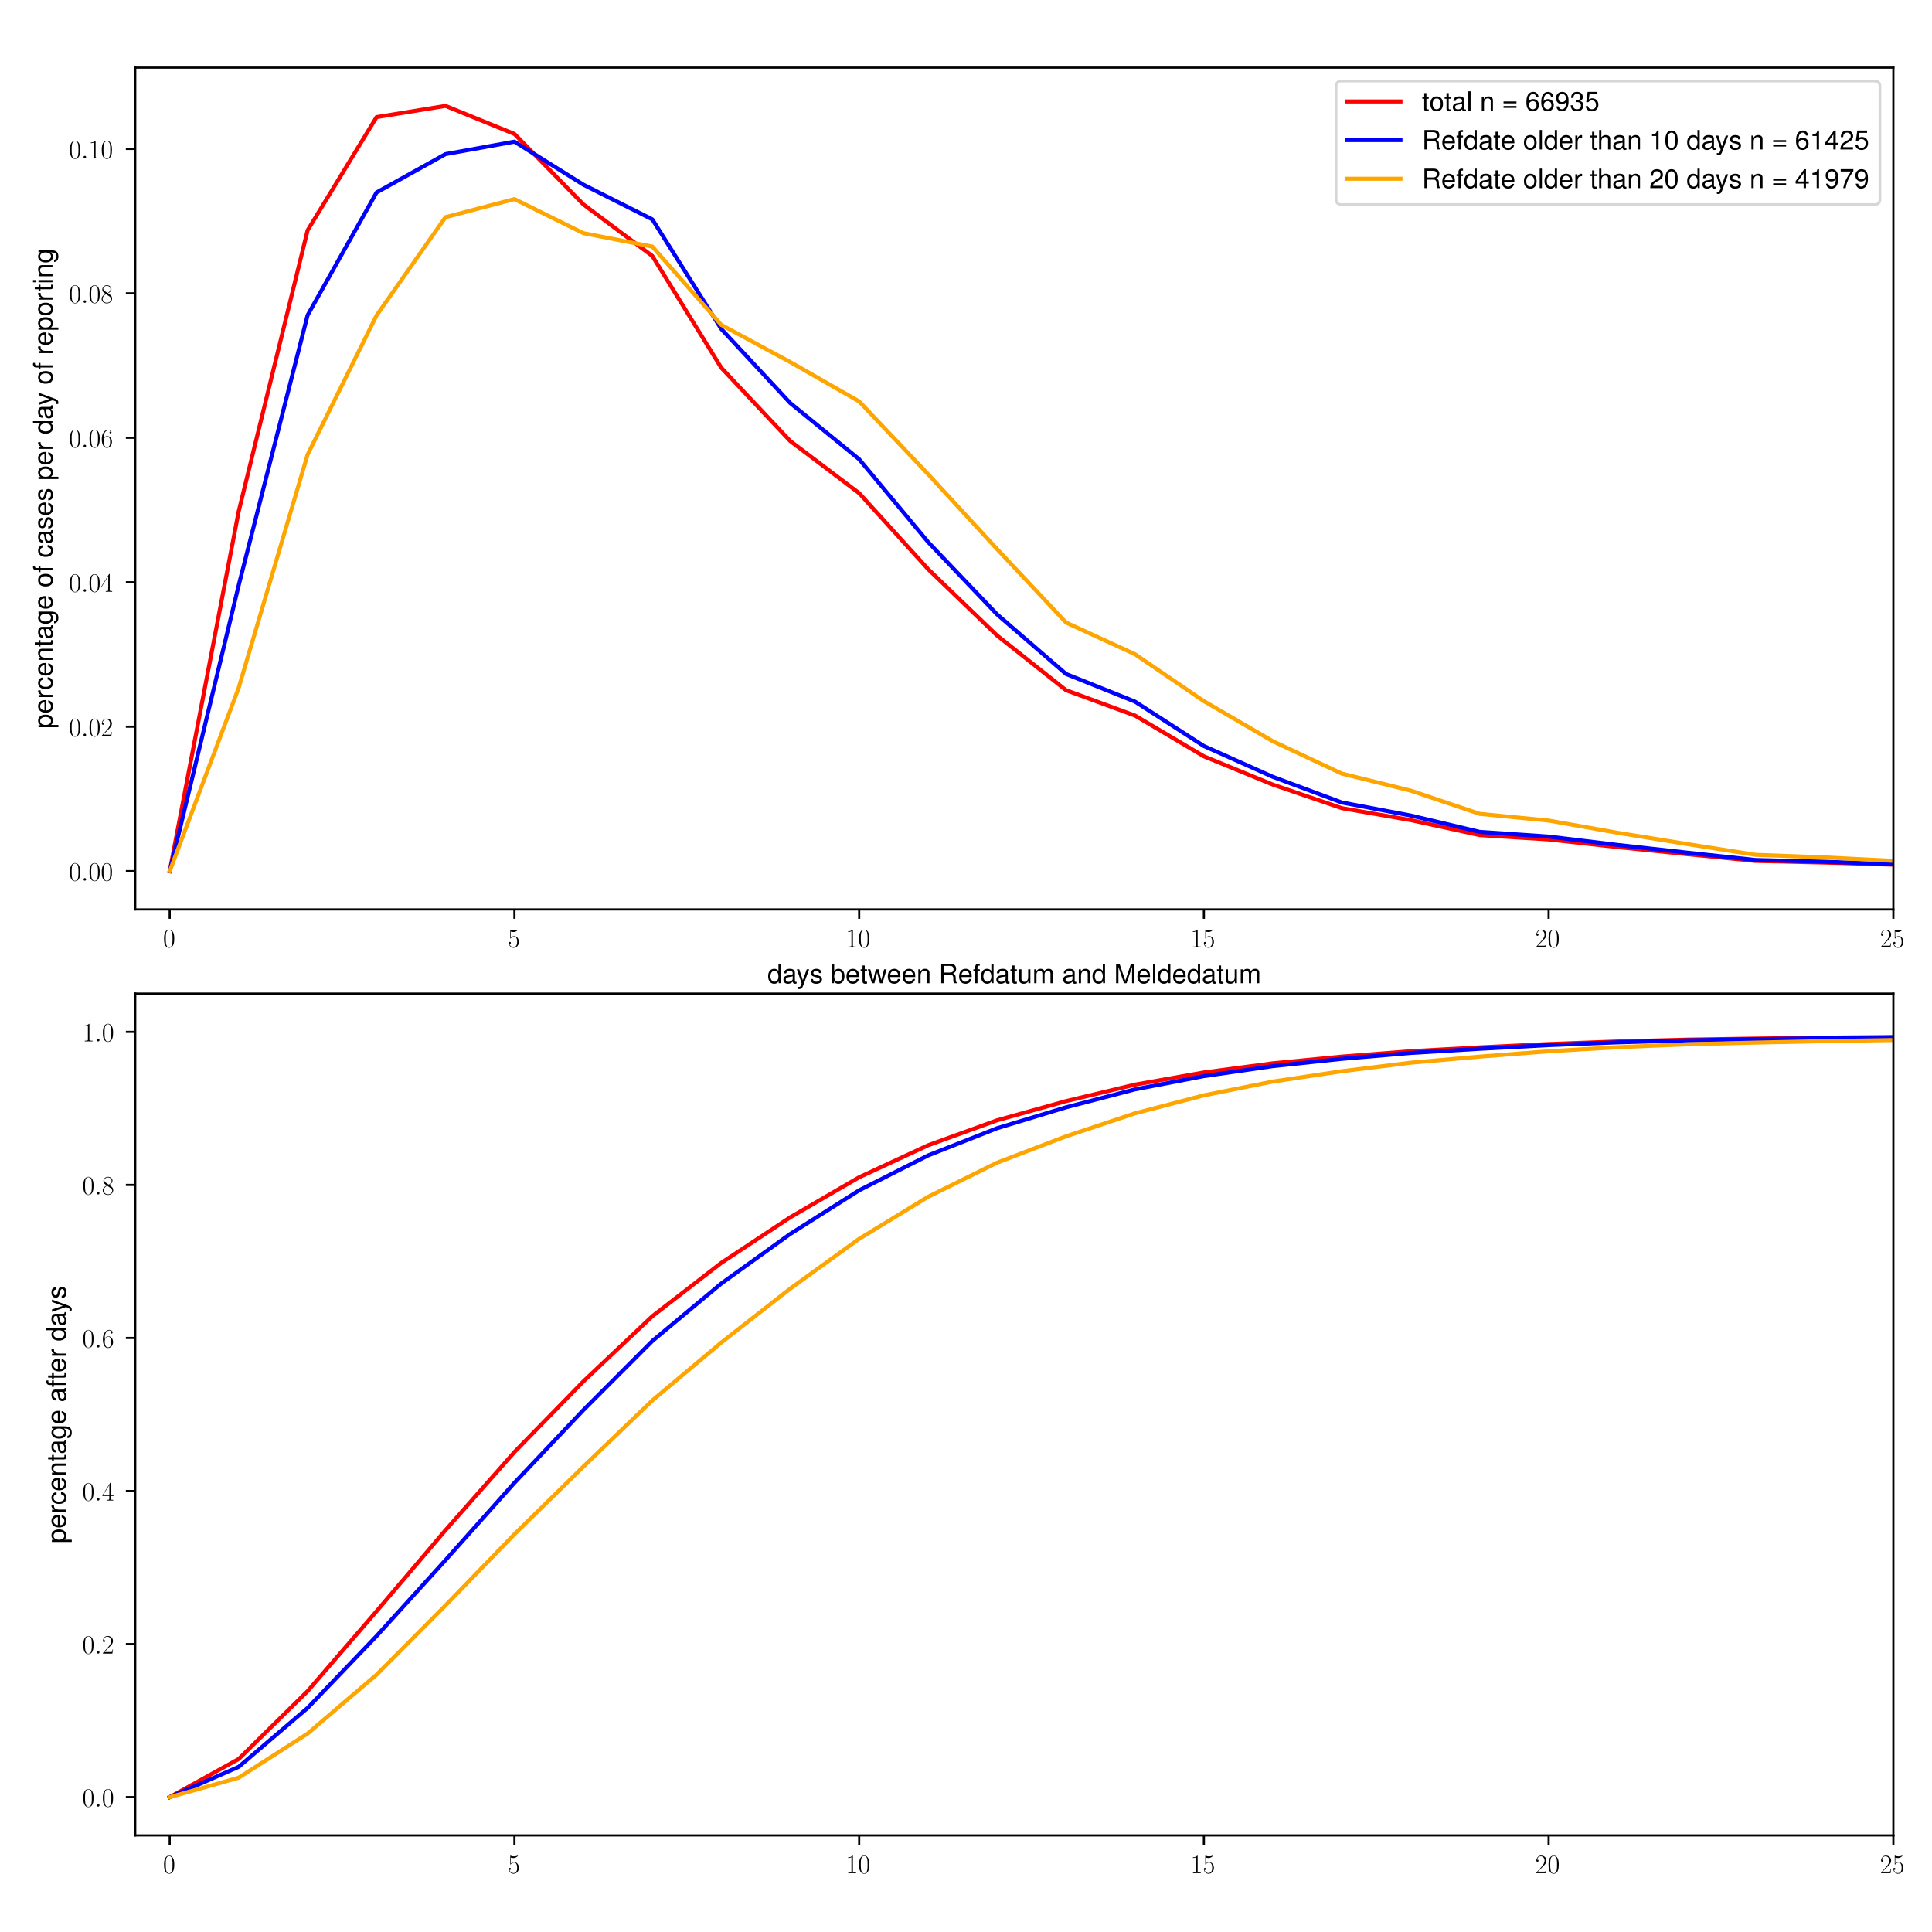 <?xml version="1.0" encoding="utf-8" standalone="no"?>
<!DOCTYPE svg PUBLIC "-//W3C//DTD SVG 1.1//EN"
  "http://www.w3.org/Graphics/SVG/1.1/DTD/svg11.dtd">
<!-- Created with matplotlib (https://matplotlib.org/) -->
<svg height="720pt" version="1.1" viewBox="0 0 720 720" width="720pt" xmlns="http://www.w3.org/2000/svg" xmlns:xlink="http://www.w3.org/1999/xlink">
 <defs>
  <style type="text/css">
*{stroke-linecap:butt;stroke-linejoin:round;}
  </style>
 </defs>
 <g id="figure_1">
  <g id="patch_1">
   <path d="M 0 720 
L 720 720 
L 720 0 
L 0 0 
z
" style="fill:#ffffff;"/>
  </g>
  <g id="axes_1">
   <g id="patch_2">
    <path d="M 50.4 338.914 
L 705.6 338.914 
L 705.6 25.2 
L 50.4 25.2 
z
" style="fill:#ffffff;"/>
   </g>
   <g id="matplotlib.axis_1">
    <g id="xtick_1">
     <g id="line2d_1">
      <defs>
       <path d="M 0 0 
L 0 3.5 
" id="m4beba37d97" style="stroke:#000000;stroke-width:0.8;"/>
      </defs>
      <g>
       <use style="stroke:#000000;stroke-width:0.8;" x="63.247" xlink:href="#m4beba37d97" y="338.914"/>
      </g>
     </g>
     <g id="text_1">
      <!-- $0$ -->
      <defs>
       <path d="M 42 31.844 
C 42 37.969 41.906 48.422 37.703 56.453 
C 34 63.484 28.094 66 22.906 66 
C 18.094 66 12 63.781 8.203 56.562 
C 4.203 49.016 3.797 39.672 3.797 31.844 
C 3.797 26.109 3.906 17.375 7 9.734 
C 11.297 -0.609 19 -2 22.906 -2 
C 27.5 -2 34.5 -0.109 38.594 9.438 
C 41.594 16.375 42 24.5 42 31.844 
z
M 22.906 -0.406 
C 16.5 -0.406 12.703 5.125 11.297 12.75 
C 10.203 18.688 10.203 27.328 10.203 32.953 
C 10.203 40.688 10.203 47.109 11.5 53.234 
C 13.406 61.781 19 64.391 22.906 64.391 
C 27 64.391 32.297 61.672 34.203 53.438 
C 35.5 47.719 35.594 40.984 35.594 32.953 
C 35.594 26.422 35.594 18.375 34.406 12.453 
C 32.297 1.5 26.406 -0.406 22.906 -0.406 
z
" id="CMR17-48"/>
      </defs>
      <g transform="translate(60.756 353.013)scale(0.1 -0.1)">
       <use transform="scale(0.996)" xlink:href="#CMR17-48"/>
      </g>
     </g>
    </g>
    <g id="xtick_2">
     <g id="line2d_2">
      <g>
       <use style="stroke:#000000;stroke-width:0.8;" x="191.718" xlink:href="#m4beba37d97" y="338.914"/>
      </g>
     </g>
     <g id="text_2">
      <!-- $5$ -->
      <defs>
       <path d="M 11.406 58.594 
C 12.406 58.188 16.5 56.891 20.703 56.891 
C 30 56.891 35.094 61.891 38 64.688 
C 38 65.484 38 66 37.406 66 
C 37.297 66 37.094 66 36.297 65.594 
C 32.797 64.094 28.703 63 23.703 63 
C 20.703 63 16.203 63.359 11.297 65.484 
C 10.203 66 10 66 9.906 66 
C 9.406 66 9.297 65.891 9.297 63.906 
L 9.297 34.859 
C 9.297 33.016 9.297 32.5 10.297 32.5 
C 10.797 32.5 11 32.703 11.5 33.422 
C 14.703 38.047 19.094 40 24.094 40 
C 27.594 40 35.094 37.734 35.094 20.203 
C 35.094 16.984 35.094 11.188 32.094 6.594 
C 29.594 2.484 25.703 0.391 21.406 0.391 
C 14.797 0.391 8.094 4.984 6.297 12.688 
C 6.703 12.594 7.5 12.391 7.906 12.391 
C 9.203 12.391 11.703 13.094 11.703 16.188 
C 11.703 18.891 9.797 20 7.906 20 
C 5.594 20 4.094 18.594 4.094 15.797 
C 4.094 7.094 11 -2 21.594 -2 
C 31.906 -2 41.703 6.891 41.703 19.797 
C 41.703 32.094 33.906 41.594 24.203 41.594 
C 19.094 41.594 14.797 39.688 11.406 36 
z
" id="CMR17-53"/>
      </defs>
      <g transform="translate(189.227 353.013)scale(0.1 -0.1)">
       <use transform="scale(0.996)" xlink:href="#CMR17-53"/>
      </g>
     </g>
    </g>
    <g id="xtick_3">
     <g id="line2d_3">
      <g>
       <use style="stroke:#000000;stroke-width:0.8;" x="320.188" xlink:href="#m4beba37d97" y="338.914"/>
      </g>
     </g>
     <g id="text_3">
      <!-- $10$ -->
      <defs>
       <path d="M 26.594 63.797 
C 26.594 65.891 26.5 66 25.094 66 
C 21.203 61.359 15.297 59.891 9.703 59.688 
C 9.406 59.688 8.906 59.688 8.797 59.5 
C 8.703 59.297 8.703 59.094 8.703 57 
C 11.797 57 17 57.594 21 59.984 
L 21 7.297 
C 21 3.797 20.797 2.594 12.203 2.594 
L 9.203 2.594 
L 9.203 0 
C 14 0.094 19 0.188 23.797 0.188 
C 28.594 0.188 33.594 0.094 38.406 0 
L 38.406 2.594 
L 35.406 2.594 
C 26.797 2.594 26.594 3.688 26.594 7.297 
z
" id="CMR17-49"/>
      </defs>
      <g transform="translate(315.207 353.013)scale(0.1 -0.1)">
       <use transform="scale(0.996)" xlink:href="#CMR17-49"/>
       <use transform="translate(45.69 0)scale(0.996)" xlink:href="#CMR17-48"/>
      </g>
     </g>
    </g>
    <g id="xtick_4">
     <g id="line2d_4">
      <g>
       <use style="stroke:#000000;stroke-width:0.8;" x="448.659" xlink:href="#m4beba37d97" y="338.914"/>
      </g>
     </g>
     <g id="text_4">
      <!-- $15$ -->
      <g transform="translate(443.677 353.013)scale(0.1 -0.1)">
       <use transform="scale(0.996)" xlink:href="#CMR17-49"/>
       <use transform="translate(45.69 0)scale(0.996)" xlink:href="#CMR17-53"/>
      </g>
     </g>
    </g>
    <g id="xtick_5">
     <g id="line2d_5">
      <g>
       <use style="stroke:#000000;stroke-width:0.8;" x="577.129" xlink:href="#m4beba37d97" y="338.914"/>
      </g>
     </g>
     <g id="text_5">
      <!-- $20$ -->
      <defs>
       <path d="M 41.703 15.469 
L 39.906 15.469 
C 38.906 8.391 38.094 7.188 37.703 6.594 
C 37.203 5.797 30 5.797 28.594 5.797 
L 9.406 5.797 
C 13 9.688 20 16.766 28.5 24.938 
C 34.594 30.719 41.703 37.5 41.703 47.391 
C 41.703 59.188 32.297 66 21.797 66 
C 10.797 66 4.094 56.297 4.094 47.297 
C 4.094 43.391 7 42.891 8.203 42.891 
C 9.203 42.891 12.203 43.484 12.203 46.984 
C 12.203 50.094 9.594 51 8.203 51 
C 7.594 51 7 50.891 6.594 50.688 
C 8.5 59.188 14.297 63.391 20.406 63.391 
C 29.094 63.391 34.797 56.5 34.797 47.391 
C 34.797 38.703 29.703 31.219 24 24.734 
L 4.094 2.297 
L 4.094 0 
L 39.297 0 
z
" id="CMR17-50"/>
      </defs>
      <g transform="translate(572.148 353.013)scale(0.1 -0.1)">
       <use transform="scale(0.996)" xlink:href="#CMR17-50"/>
       <use transform="translate(45.69 0)scale(0.996)" xlink:href="#CMR17-48"/>
      </g>
     </g>
    </g>
    <g id="xtick_6">
     <g id="line2d_6">
      <g>
       <use style="stroke:#000000;stroke-width:0.8;" x="705.6" xlink:href="#m4beba37d97" y="338.914"/>
      </g>
     </g>
     <g id="text_6">
      <!-- $25$ -->
      <g transform="translate(700.619 353.013)scale(0.1 -0.1)">
       <use transform="scale(0.996)" xlink:href="#CMR17-50"/>
       <use transform="translate(45.69 0)scale(0.996)" xlink:href="#CMR17-53"/>
      </g>
     </g>
    </g>
    <g id="text_7">
     <!-- days between Refdatum and Meldedatum -->
     <defs>
      <path d="M 49.5 73 
L 41.203 73 
L 41.203 45.891 
C 37.703 51.188 32.094 54 25.094 54 
C 11.5 54 2.594 43.109 2.594 26.484 
C 2.594 8.875 11.297 -2 25.406 -2 
C 32.594 -2 37.594 0.688 42.094 7.188 
L 42.094 0.297 
L 49.5 0.297 
z
M 26.5 46.188 
C 35.5 46.188 41.203 38.234 41.203 25.797 
C 41.203 13.75 35.406 5.797 26.594 5.797 
C 17.406 5.797 11.297 13.859 11.297 25.984 
C 11.297 38.125 17.406 46.188 26.5 46.188 
z
" id="Nimbus_Sans_L_Regular-100"/>
      <path d="M 53.5 5.188 
C 52.594 5 52.203 5 51.703 5 
C 48.797 5 47.203 6.484 47.203 9.078 
L 47.203 39.719 
C 47.203 48.984 40.406 54 27.5 54 
C 19.906 54 13.594 51.797 10.094 47.891 
C 7.703 45.203 6.703 42.219 6.5 37.031 
L 14.906 37.031 
C 15.594 43.406 19.406 46.297 27.203 46.297 
C 34.703 46.297 38.906 43.5 38.906 38.531 
L 38.906 36.344 
C 38.906 32.859 36.797 31.359 30.203 30.562 
C 18.406 29.078 16.594 28.672 13.406 27.391 
C 7.297 24.891 4.203 20.219 4.203 13.453 
C 4.203 4 10.797 -2 21.406 -2 
C 28 -2 33.297 0.297 39.203 5.688 
C 39.797 0.391 42.406 -2 47.797 -2 
C 49.5 -2 50.797 -1.812 53.5 -1.109 
z
M 38.906 16.734 
C 38.906 13.953 38.094 12.266 35.594 9.969 
C 32.203 6.891 28.094 5.297 23.203 5.297 
C 16.703 5.297 12.906 8.375 12.906 13.656 
C 12.906 19.125 16.594 21.906 25.5 23.203 
C 34.297 24.406 36.094 24.797 38.906 26.094 
z
" id="Nimbus_Sans_L_Regular-97"/>
      <path d="M 38.797 52 
L 24.297 11.312 
L 10.906 52 
L 2 52 
L 19.703 -0.453 
L 16.5 -8.719 
C 15.203 -12.406 13.297 -13.812 9.797 -13.812 
C 8.594 -13.812 7.203 -13.609 5.406 -13.203 
L 5.406 -20.703 
C 7.094 -21.609 8.797 -22 11 -22 
C 13.703 -22 16.594 -21.109 18.797 -19.5 
C 21.406 -17.609 22.906 -15.406 24.5 -11.219 
L 47.797 52 
z
" id="Nimbus_Sans_L_Regular-121"/>
      <path d="M 43.797 37.938 
C 43.703 48.188 36.906 54 24.797 54 
C 12.594 54 4.703 47.688 4.703 38.031 
C 4.703 29.875 8.906 25.984 21.297 23 
L 29.094 21.109 
C 34.906 19.719 37.203 17.641 37.203 13.859 
C 37.203 8.969 32.297 5.688 25 5.688 
C 20.5 5.688 16.703 6.984 14.594 9.172 
C 13.297 10.672 12.703 12.156 12.203 15.844 
L 3.406 15.844 
C 3.797 3.797 10.594 -2 24.297 -2 
C 37.5 -2 45.906 4.5 45.906 14.547 
C 45.906 22.312 41.5 26.594 31.094 29.078 
L 23.094 30.969 
C 16.297 32.562 13.406 34.75 13.406 38.422 
C 13.406 43.203 17.703 46.297 24.5 46.297 
C 31.203 46.297 34.797 43.406 35 37.938 
z
" id="Nimbus_Sans_L_Regular-115"/>
      <path d="M 5.406 73 
L 5.406 0.297 
L 12.906 0.297 
L 12.906 6.984 
C 16.906 0.891 22.203 -2 29.5 -2 
C 43.297 -2 52.297 9.281 52.297 26.594 
C 52.297 43.5 43.703 54 29.906 54 
C 22.703 54 17.594 51.297 13.703 45.391 
L 13.703 73 
z
M 28.297 46.188 
C 37.594 46.188 43.594 38.125 43.594 25.688 
C 43.594 13.859 37.406 5.797 28.297 5.797 
C 19.5 5.797 13.703 13.75 13.703 25.984 
C 13.703 38.234 19.5 46.188 28.297 46.188 
z
" id="Nimbus_Sans_L_Regular-98"/>
      <path d="M 51.297 23.188 
C 51.297 31.219 50.703 36.109 49.203 40.078 
C 45.797 48.797 37.797 54 28 54 
C 13.406 54 4 42.719 4 25.297 
C 4 8.516 13.094 -2 27.797 -2 
C 39.797 -2 48.094 4.797 50.203 15.906 
L 41.797 15.906 
C 39.5 9.188 34.797 5.688 28.094 5.688 
C 22.797 5.688 18.297 8.031 15.5 12.297 
C 13.5 15.219 12.797 18.141 12.703 23.188 
z
M 12.906 30 
C 13.594 39.875 19.5 46.297 27.906 46.297 
C 36.094 46.297 42.406 39.359 42.406 30.609 
C 42.406 30.406 42.406 30.203 42.297 30 
z
" id="Nimbus_Sans_L_Regular-101"/>
      <path d="M 25.406 52 
L 16.797 52 
L 16.797 66.391 
L 8.5 66.391 
L 8.5 52 
L 1.406 52 
L 1.406 45.188 
L 8.5 45.188 
L 8.5 6.281 
C 8.5 1 12.094 -2 18.594 -2 
C 20.594 -2 22.594 -1.812 25.406 -1.312 
L 25.406 5.688 
C 24.297 5.391 23 5.297 21.406 5.297 
C 17.797 5.297 16.797 6.281 16.797 9.906 
L 16.797 45.188 
L 25.406 45.188 
z
" id="Nimbus_Sans_L_Regular-116"/>
      <path d="M 55.406 0 
L 70.797 52 
L 61.406 52 
L 51 11.516 
L 40.703 52 
L 30.5 52 
L 20.5 11.516 
L 9.797 52 
L 0.594 52 
L 15.797 0 
L 25.203 0 
L 35.297 40.766 
L 45.906 0 
z
" id="Nimbus_Sans_L_Regular-119"/>
      <path d="M 7 52 
L 7 0 
L 15.406 0 
L 15.406 28.672 
C 15.406 39.672 21 46.688 29.594 46.688 
C 36.203 46.688 40.406 42.688 40.406 36.375 
L 40.406 0 
L 48.703 0 
L 48.703 39.672 
C 48.703 48.391 42.203 54 32.094 54 
C 24.297 54 19.297 50.984 14.703 43.688 
L 14.703 52 
z
" id="Nimbus_Sans_L_Regular-110"/>
      <path d="M 18.594 31.797 
L 42.594 31.797 
C 50.906 31.797 54.594 27.734 54.594 18.609 
L 54.5 12.031 
C 54.5 7.469 55.297 3 56.594 0 
L 67.906 0 
L 67.906 2.297 
C 64.406 4.734 63.703 7.359 63.5 17.203 
C 63.406 29.359 61.5 32.984 53.594 36.391 
C 61.797 40.391 65.094 45.422 65.094 53.625 
C 65.094 66.094 57.203 73 42.906 73 
L 9.297 73 
L 9.297 0 
L 18.594 0 
z
M 18.594 40 
L 18.594 64.797 
L 41.094 64.797 
C 46.297 64.797 49.297 64 51.594 62.031 
C 54.094 59.953 55.406 56.688 55.406 52.344 
C 55.406 43.844 51 40 41.094 40 
z
" id="Nimbus_Sans_L_Regular-82"/>
      <path d="M 25.797 52 
L 17.094 52 
L 17.094 60.312 
C 17.094 63.859 19.094 65.688 22.906 65.688 
C 23.594 65.688 23.906 65.688 25.797 65.594 
L 25.797 72.484 
C 23.906 72.891 22.797 73 21.094 73 
C 13.406 73 8.797 68.594 8.797 61.016 
L 8.797 52 
L 1.797 52 
L 1.797 45.188 
L 8.797 45.188 
L 8.797 0 
L 17.094 0 
L 17.094 45.188 
L 25.797 45.188 
z
" id="Nimbus_Sans_L_Regular-102"/>
      <path d="M 48.203 0.297 
L 48.203 52 
L 39.906 52 
L 39.906 22.719 
C 39.906 12.188 34.297 5.297 25.594 5.297 
C 19 5.297 14.797 9.234 14.797 15.438 
L 14.797 52 
L 6.5 52 
L 6.5 12.188 
C 6.5 3.594 13 -2 23.203 -2 
C 30.906 -2 35.797 0.688 40.703 7.562 
L 40.703 0.297 
z
" id="Nimbus_Sans_L_Regular-117"/>
      <path d="M 7 52 
L 7 0 
L 15.406 0 
L 15.406 32.641 
C 15.406 40.578 20.906 46.688 27.703 46.688 
C 33.906 46.688 37.406 42.875 37.406 36.172 
L 37.406 0 
L 45.797 0 
L 45.797 32.953 
C 45.797 40.578 51.297 46.688 58.094 46.688 
C 64.203 46.688 67.797 42.781 67.797 36.172 
L 67.797 0 
L 76.203 0 
L 76.203 39.375 
C 76.203 48.797 70.797 54 61 54 
C 54 54 49.797 51.891 44.906 45.984 
C 41.797 51.594 37.594 54 30.797 54 
C 23.797 54 19.203 51.391 14.703 45.094 
L 14.703 52 
z
" id="Nimbus_Sans_L_Regular-109"/>
      <path d="M 46.797 0 
L 67.297 61.172 
L 67.297 0 
L 76.094 0 
L 76.094 73 
L 63.203 73 
L 42 9.406 
L 20.406 73 
L 7.5 73 
L 7.5 0 
L 16.297 0 
L 16.297 61.172 
L 37 0 
z
" id="Nimbus_Sans_L_Regular-77"/>
      <path d="M 15.203 73 
L 6.797 73 
L 6.797 0 
L 15.203 0 
z
" id="Nimbus_Sans_L_Regular-108"/>
     </defs>
     <g transform="translate(286.001 366.417)scale(0.1 -0.1)">
      <use transform="scale(0.996)" xlink:href="#Nimbus_Sans_L_Regular-100"/>
      <use transform="translate(55.392 0)scale(0.996)" xlink:href="#Nimbus_Sans_L_Regular-97"/>
      <use transform="translate(107.795 0)scale(0.996)" xlink:href="#Nimbus_Sans_L_Regular-121"/>
      <use transform="translate(157.608 0)scale(0.996)" xlink:href="#Nimbus_Sans_L_Regular-115"/>
      <use transform="translate(235.117 0)scale(0.996)" xlink:href="#Nimbus_Sans_L_Regular-98"/>
      <use transform="translate(290.508 0)scale(0.996)" xlink:href="#Nimbus_Sans_L_Regular-101"/>
      <use transform="translate(345.9 0)scale(0.996)" xlink:href="#Nimbus_Sans_L_Regular-116"/>
      <use transform="translate(373.595 0)scale(0.996)" xlink:href="#Nimbus_Sans_L_Regular-119"/>
      <use transform="translate(444.529 0)scale(0.996)" xlink:href="#Nimbus_Sans_L_Regular-101"/>
      <use transform="translate(499.921 0)scale(0.996)" xlink:href="#Nimbus_Sans_L_Regular-101"/>
      <use transform="translate(555.313 0)scale(0.996)" xlink:href="#Nimbus_Sans_L_Regular-110"/>
      <use transform="translate(638.399 0)scale(0.996)" xlink:href="#Nimbus_Sans_L_Regular-82"/>
      <use transform="translate(710.329 0)scale(0.996)" xlink:href="#Nimbus_Sans_L_Regular-101"/>
      <use transform="translate(765.721 0)scale(0.996)" xlink:href="#Nimbus_Sans_L_Regular-102"/>
      <use transform="translate(793.416 0)scale(0.996)" xlink:href="#Nimbus_Sans_L_Regular-100"/>
      <use transform="translate(848.808 0)scale(0.996)" xlink:href="#Nimbus_Sans_L_Regular-97"/>
      <use transform="translate(904.2 0)scale(0.996)" xlink:href="#Nimbus_Sans_L_Regular-116"/>
      <use transform="translate(931.895 0)scale(0.996)" xlink:href="#Nimbus_Sans_L_Regular-117"/>
      <use transform="translate(987.286 0)scale(0.996)" xlink:href="#Nimbus_Sans_L_Regular-109"/>
      <use transform="translate(1097.97 0)scale(0.996)" xlink:href="#Nimbus_Sans_L_Regular-97"/>
      <use transform="translate(1153.362 0)scale(0.996)" xlink:href="#Nimbus_Sans_L_Regular-110"/>
      <use transform="translate(1208.753 0)scale(0.996)" xlink:href="#Nimbus_Sans_L_Regular-100"/>
      <use transform="translate(1291.84 0)scale(0.996)" xlink:href="#Nimbus_Sans_L_Regular-77"/>
      <use transform="translate(1374.829 0)scale(0.996)" xlink:href="#Nimbus_Sans_L_Regular-101"/>
      <use transform="translate(1430.22 0)scale(0.996)" xlink:href="#Nimbus_Sans_L_Regular-108"/>
      <use transform="translate(1452.337 0)scale(0.996)" xlink:href="#Nimbus_Sans_L_Regular-100"/>
      <use transform="translate(1507.729 0)scale(0.996)" xlink:href="#Nimbus_Sans_L_Regular-101"/>
      <use transform="translate(1563.121 0)scale(0.996)" xlink:href="#Nimbus_Sans_L_Regular-100"/>
      <use transform="translate(1618.512 0)scale(0.996)" xlink:href="#Nimbus_Sans_L_Regular-97"/>
      <use transform="translate(1673.904 0)scale(0.996)" xlink:href="#Nimbus_Sans_L_Regular-116"/>
      <use transform="translate(1701.599 0)scale(0.996)" xlink:href="#Nimbus_Sans_L_Regular-117"/>
      <use transform="translate(1756.991 0)scale(0.996)" xlink:href="#Nimbus_Sans_L_Regular-109"/>
     </g>
    </g>
   </g>
   <g id="matplotlib.axis_2">
    <g id="ytick_1">
     <g id="line2d_7">
      <defs>
       <path d="M 0 0 
L -3.5 0 
" id="m70381e3bcc" style="stroke:#000000;stroke-width:0.8;"/>
      </defs>
      <g>
       <use style="stroke:#000000;stroke-width:0.8;" x="50.4" xlink:href="#m70381e3bcc" y="324.655"/>
      </g>
     </g>
     <g id="text_8">
      <!-- $0.00$ -->
      <defs>
       <path d="M 18.406 4.797 
C 18.406 7.688 16 9.688 13.594 9.688 
C 10.703 9.688 8.703 7.297 8.703 4.891 
C 8.703 2 11.094 0 13.5 0 
C 16.406 0 18.406 2.391 18.406 4.797 
z
" id="CMMI12-58"/>
      </defs>
      <g transform="translate(25.689 328.204)scale(0.1 -0.1)">
       <use transform="scale(0.996)" xlink:href="#CMR17-48"/>
       <use transform="translate(45.69 0)scale(0.996)" xlink:href="#CMMI12-58"/>
       <use transform="translate(72.788 0)scale(0.996)" xlink:href="#CMR17-48"/>
       <use transform="translate(118.478 0)scale(0.996)" xlink:href="#CMR17-48"/>
      </g>
     </g>
    </g>
    <g id="ytick_2">
     <g id="line2d_8">
      <g>
       <use style="stroke:#000000;stroke-width:0.8;" x="50.4" xlink:href="#m70381e3bcc" y="270.821"/>
      </g>
     </g>
     <g id="text_9">
      <!-- $0.02$ -->
      <g transform="translate(25.689 274.37)scale(0.1 -0.1)">
       <use transform="scale(0.996)" xlink:href="#CMR17-48"/>
       <use transform="translate(45.69 0)scale(0.996)" xlink:href="#CMMI12-58"/>
       <use transform="translate(72.788 0)scale(0.996)" xlink:href="#CMR17-48"/>
       <use transform="translate(118.478 0)scale(0.996)" xlink:href="#CMR17-50"/>
      </g>
     </g>
    </g>
    <g id="ytick_3">
     <g id="line2d_9">
      <g>
       <use style="stroke:#000000;stroke-width:0.8;" x="50.4" xlink:href="#m70381e3bcc" y="216.987"/>
      </g>
     </g>
     <g id="text_10">
      <!-- $0.04$ -->
      <defs>
       <path d="M 33.594 64.797 
C 33.594 66.891 33.5 67 31.703 67 
L 2 19.594 
L 2 17 
L 27.797 17 
L 27.797 7.188 
C 27.797 3.594 27.594 2.594 20.594 2.594 
L 18.703 2.594 
L 18.703 0 
C 21.906 0.188 27.297 0.188 30.703 0.188 
C 34.094 0.188 39.5 0.188 42.703 0 
L 42.703 2.594 
L 40.797 2.594 
C 33.797 2.594 33.594 3.594 33.594 7.188 
L 33.594 17 
L 43.797 17 
L 43.797 19.594 
L 33.594 19.594 
z
M 28.094 58.172 
L 28.094 19.594 
L 4 19.594 
z
" id="CMR17-52"/>
      </defs>
      <g transform="translate(25.689 220.536)scale(0.1 -0.1)">
       <use transform="scale(0.996)" xlink:href="#CMR17-48"/>
       <use transform="translate(45.69 0)scale(0.996)" xlink:href="#CMMI12-58"/>
       <use transform="translate(72.788 0)scale(0.996)" xlink:href="#CMR17-48"/>
       <use transform="translate(118.478 0)scale(0.996)" xlink:href="#CMR17-52"/>
      </g>
     </g>
    </g>
    <g id="ytick_4">
     <g id="line2d_10">
      <g>
       <use style="stroke:#000000;stroke-width:0.8;" x="50.4" xlink:href="#m70381e3bcc" y="163.153"/>
      </g>
     </g>
     <g id="text_11">
      <!-- $0.06$ -->
      <defs>
       <path d="M 10.594 34.344 
C 10.594 58 21.797 63.688 28.297 63.688 
C 30.406 63.688 35.5 63.266 37.5 59.094 
C 35.906 59.094 32.906 59.094 32.906 55.594 
C 32.906 52.891 35.094 52 36.5 52 
C 37.406 52 40.094 52.391 40.094 55.797 
C 40.094 62.297 35.094 66 28.203 66 
C 16.297 66 3.797 53.297 3.797 31.422 
C 3.797 4.016 15.094 -2 23.094 -2 
C 32.797 -2 42 6.734 42 20.234 
C 42 32.828 33.906 42 23.703 42 
C 17.594 42 13.094 37.969 10.594 30.922 
z
M 23.094 0.391 
C 10.797 0.391 10.797 18.938 10.797 22.656 
C 10.797 29.906 14.203 40.391 23.5 40.391 
C 25.203 40.391 30.094 40.391 33.406 33.438 
C 35.203 29.516 35.203 25.375 35.203 20.344 
C 35.203 14.906 35.203 10.875 33.094 6.844 
C 30.906 2.703 27.703 0.391 23.094 0.391 
z
" id="CMR17-54"/>
      </defs>
      <g transform="translate(25.689 166.702)scale(0.1 -0.1)">
       <use transform="scale(0.996)" xlink:href="#CMR17-48"/>
       <use transform="translate(45.69 0)scale(0.996)" xlink:href="#CMMI12-58"/>
       <use transform="translate(72.788 0)scale(0.996)" xlink:href="#CMR17-48"/>
       <use transform="translate(118.478 0)scale(0.996)" xlink:href="#CMR17-54"/>
      </g>
     </g>
    </g>
    <g id="ytick_5">
     <g id="line2d_11">
      <g>
       <use style="stroke:#000000;stroke-width:0.8;" x="50.4" xlink:href="#m70381e3bcc" y="109.319"/>
      </g>
     </g>
     <g id="text_12">
      <!-- $0.08$ -->
      <defs>
       <path d="M 27.203 35.766 
C 33.5 38.969 39.906 43.797 39.906 51.531 
C 39.906 60.688 31.094 66 23 66 
C 13.906 66 5.906 59.375 5.906 50.234 
C 5.906 47.719 6.5 43.391 10.406 39.578 
C 11.406 38.578 15.594 35.562 18.297 33.656 
C 13.797 31.344 3.297 25.812 3.297 14.766 
C 3.297 4.406 13.094 -2 22.797 -2 
C 33.5 -2 42.5 5.719 42.5 15.969 
C 42.5 25.109 36.406 29.328 32.406 32.047 
z
M 14.094 44.609 
C 13.297 45.109 9.297 48.219 9.297 52.938 
C 9.297 59.078 15.594 63.688 22.797 63.688 
C 30.703 63.688 36.5 58.062 36.5 51.531 
C 36.5 42.188 26.094 36.859 25.594 36.859 
C 25.5 36.859 25.406 36.859 24.594 37.469 
z
M 32.5 24 
C 34 22.906 38.797 19.578 38.797 13.453 
C 38.797 6.016 31.406 0.391 23 0.391 
C 13.906 0.391 7 6.922 7 14.859 
C 7 22.797 13.094 29.438 20 32.547 
z
" id="CMR17-56"/>
      </defs>
      <g transform="translate(25.689 112.868)scale(0.1 -0.1)">
       <use transform="scale(0.996)" xlink:href="#CMR17-48"/>
       <use transform="translate(45.69 0)scale(0.996)" xlink:href="#CMMI12-58"/>
       <use transform="translate(72.788 0)scale(0.996)" xlink:href="#CMR17-48"/>
       <use transform="translate(118.478 0)scale(0.996)" xlink:href="#CMR17-56"/>
      </g>
     </g>
    </g>
    <g id="ytick_6">
     <g id="line2d_12">
      <g>
       <use style="stroke:#000000;stroke-width:0.8;" x="50.4" xlink:href="#m70381e3bcc" y="55.485"/>
      </g>
     </g>
     <g id="text_13">
      <!-- $0.10$ -->
      <g transform="translate(25.689 59.034)scale(0.1 -0.1)">
       <use transform="scale(0.996)" xlink:href="#CMR17-48"/>
       <use transform="translate(45.69 0)scale(0.996)" xlink:href="#CMMI12-58"/>
       <use transform="translate(72.788 0)scale(0.996)" xlink:href="#CMR17-49"/>
       <use transform="translate(118.478 0)scale(0.996)" xlink:href="#CMR17-48"/>
      </g>
     </g>
    </g>
    <g id="text_14">
     <!-- percentage of cases per day of reporting -->
     <defs>
      <path d="M 5.406 -22 
L 13.797 -22 
L 13.797 5.797 
C 18.203 0.391 23.094 -2 29.906 -2 
C 43.406 -2 52.297 8.875 52.297 25.5 
C 52.297 43 43.703 54 29.797 54 
C 22.703 54 17 50.797 13.094 44.594 
L 13.094 52.484 
L 5.406 52.484 
z
M 28.406 46.188 
C 37.594 46.188 43.594 38.125 43.594 25.688 
C 43.594 13.859 37.5 5.797 28.406 5.797 
C 19.594 5.797 13.797 13.75 13.797 25.984 
C 13.797 38.234 19.594 46.188 28.406 46.188 
z
" id="Nimbus_Sans_L_Regular-112"/>
      <path d="M 6.906 52 
L 6.906 0 
L 15.297 0 
L 15.297 26.984 
C 15.297 34.422 17.203 39.281 21.203 42.156 
C 23.797 44.047 26.297 44.641 32.094 44.734 
L 32.094 53.188 
C 30.703 53.891 30 54 28.906 54 
C 23.5 54 19.406 50.797 14.594 42.969 
L 14.594 52 
z
" id="Nimbus_Sans_L_Regular-114"/>
      <path d="M 47.094 34.953 
C 46.703 40.016 45.594 43.297 43.594 46.188 
C 40 51.094 33.703 54 26.406 54 
C 12.297 54 3.094 42.812 3.094 25.5 
C 3.094 8.672 12.094 -2 26.297 -2 
C 38.797 -2 46.703 5.5 47.703 18.234 
L 39.297 18.234 
C 37.906 9.875 33.594 5.688 26.5 5.688 
C 17.297 5.688 11.797 13.156 11.797 25.5 
C 11.797 38.531 17.203 46.297 26.297 46.297 
C 33.297 46.297 37.703 42.203 38.703 34.953 
z
" id="Nimbus_Sans_L_Regular-99"/>
      <path d="M 41.203 52.484 
L 41.203 44.891 
C 37 51.094 31.906 54 25.203 54 
C 11.906 54 2.906 42.406 2.906 25.5 
C 2.906 16.938 5.203 9.969 9.5 5 
C 13.406 0.594 19 -2 24.5 -2 
C 31.094 -2 35.703 0.797 40.406 7.391 
L 40.406 4.688 
C 40.406 -2.422 39.5 -6.891 37.406 -9.906 
C 35.203 -13.141 30.906 -15 25.797 -15 
C 22 -15 18.594 -13.969 16.297 -12.094 
C 14.406 -10.531 13.594 -9.078 13.094 -5.859 
L 4.594 -5.859 
C 5.5 -16.109 13.203 -22 25.5 -22 
C 33.297 -22 40 -19.5 43.406 -15.312 
C 47.406 -10.328 48.906 -3.469 48.906 8.875 
L 48.906 52.484 
z
M 26.094 46.297 
C 35.094 46.297 40.406 38.734 40.406 25.688 
C 40.406 13.25 35 5.688 26.203 5.688 
C 17.094 5.688 11.594 13.359 11.594 25.984 
C 11.594 38.531 17.203 46.297 26.094 46.297 
z
" id="Nimbus_Sans_L_Regular-103"/>
      <path d="M 27.203 54 
C 12.5 54 3.594 43.5 3.594 25.984 
C 3.594 8.484 12.406 -2 27.297 -2 
C 42 -2 51 8.484 51 25.594 
C 51 43.609 42.297 54 27.203 54 
z
M 27.297 46.297 
C 36.703 46.297 42.297 38.625 42.297 25.688 
C 42.297 13.453 36.5 5.688 27.297 5.688 
C 18 5.688 12.297 13.359 12.297 25.984 
C 12.297 38.531 18 46.297 27.297 46.297 
z
" id="Nimbus_Sans_L_Regular-111"/>
      <path d="M 15 52.469 
L 6.703 52.469 
L 6.703 0 
L 15 0 
z
M 15 73 
L 6.594 73 
L 6.594 62.484 
L 15 62.484 
z
" id="Nimbus_Sans_L_Regular-105"/>
     </defs>
     <g transform="translate(19.567 271.54)rotate(-90)scale(0.1 -0.1)">
      <use transform="scale(0.996)" xlink:href="#Nimbus_Sans_L_Regular-112"/>
      <use transform="translate(55.392 0)scale(0.996)" xlink:href="#Nimbus_Sans_L_Regular-101"/>
      <use transform="translate(110.783 0)scale(0.996)" xlink:href="#Nimbus_Sans_L_Regular-114"/>
      <use transform="translate(143.959 0)scale(0.996)" xlink:href="#Nimbus_Sans_L_Regular-99"/>
      <use transform="translate(193.772 0)scale(0.996)" xlink:href="#Nimbus_Sans_L_Regular-101"/>
      <use transform="translate(249.163 0)scale(0.996)" xlink:href="#Nimbus_Sans_L_Regular-110"/>
      <use transform="translate(304.555 0)scale(0.996)" xlink:href="#Nimbus_Sans_L_Regular-116"/>
      <use transform="translate(332.25 0)scale(0.996)" xlink:href="#Nimbus_Sans_L_Regular-97"/>
      <use transform="translate(387.642 0)scale(0.996)" xlink:href="#Nimbus_Sans_L_Regular-103"/>
      <use transform="translate(443.034 0)scale(0.996)" xlink:href="#Nimbus_Sans_L_Regular-101"/>
      <use transform="translate(526.121 0)scale(0.996)" xlink:href="#Nimbus_Sans_L_Regular-111"/>
      <use transform="translate(581.512 0)scale(0.996)" xlink:href="#Nimbus_Sans_L_Regular-102"/>
      <use transform="translate(636.903 0)scale(0.996)" xlink:href="#Nimbus_Sans_L_Regular-99"/>
      <use transform="translate(686.716 0)scale(0.996)" xlink:href="#Nimbus_Sans_L_Regular-97"/>
      <use transform="translate(742.107 0)scale(0.996)" xlink:href="#Nimbus_Sans_L_Regular-115"/>
      <use transform="translate(791.921 0)scale(0.996)" xlink:href="#Nimbus_Sans_L_Regular-101"/>
      <use transform="translate(847.312 0)scale(0.996)" xlink:href="#Nimbus_Sans_L_Regular-115"/>
      <use transform="translate(924.821 0)scale(0.996)" xlink:href="#Nimbus_Sans_L_Regular-112"/>
      <use transform="translate(980.212 0)scale(0.996)" xlink:href="#Nimbus_Sans_L_Regular-101"/>
      <use transform="translate(1035.604 0)scale(0.996)" xlink:href="#Nimbus_Sans_L_Regular-114"/>
      <use transform="translate(1096.474 0)scale(0.996)" xlink:href="#Nimbus_Sans_L_Regular-100"/>
      <use transform="translate(1151.866 0)scale(0.996)" xlink:href="#Nimbus_Sans_L_Regular-97"/>
      <use transform="translate(1204.27 0)scale(0.996)" xlink:href="#Nimbus_Sans_L_Regular-121"/>
      <use transform="translate(1281.778 0)scale(0.996)" xlink:href="#Nimbus_Sans_L_Regular-111"/>
      <use transform="translate(1337.17 0)scale(0.996)" xlink:href="#Nimbus_Sans_L_Regular-102"/>
      <use transform="translate(1392.56 0)scale(0.996)" xlink:href="#Nimbus_Sans_L_Regular-114"/>
      <use transform="translate(1425.735 0)scale(0.996)" xlink:href="#Nimbus_Sans_L_Regular-101"/>
      <use transform="translate(1481.127 0)scale(0.996)" xlink:href="#Nimbus_Sans_L_Regular-112"/>
      <use transform="translate(1536.519 0)scale(0.996)" xlink:href="#Nimbus_Sans_L_Regular-111"/>
      <use transform="translate(1591.91 0)scale(0.996)" xlink:href="#Nimbus_Sans_L_Regular-114"/>
      <use transform="translate(1629.07 0)scale(0.996)" xlink:href="#Nimbus_Sans_L_Regular-116"/>
      <use transform="translate(1656.765 0)scale(0.996)" xlink:href="#Nimbus_Sans_L_Regular-105"/>
      <use transform="translate(1678.882 0)scale(0.996)" xlink:href="#Nimbus_Sans_L_Regular-110"/>
      <use transform="translate(1734.273 0)scale(0.996)" xlink:href="#Nimbus_Sans_L_Regular-103"/>
     </g>
    </g>
   </g>
   <g id="line2d_13">
    <path clip-path="url(#pfb4473c4c1)" d="M 63.247 324.655 
L 88.941 190.623 
L 114.635 85.826 
L 140.329 43.642 
L 166.024 39.46 
L 191.718 49.915 
L 217.412 76.175 
L 243.106 95.397 
L 268.8 137.058 
L 294.494 164.363 
L 320.188 183.786 
L 345.882 212.097 
L 371.576 236.828 
L 397.271 257.216 
L 422.965 266.667 
L 448.659 281.867 
L 474.353 292.403 
L 500.047 301.17 
L 525.741 305.634 
L 551.435 311.223 
L 577.129 312.832 
L 602.824 315.687 
L 628.518 318.301 
L 654.212 320.834 
L 679.906 321.437 
L 705.6 322.242 
L 721 322.435 
" style="fill:none;stroke:#ff0000;stroke-linecap:square;stroke-width:1.5;"/>
   </g>
   <g id="line2d_14">
    <path clip-path="url(#pfb4473c4c1)" d="M 63.247 324.655 
L 88.941 218.17 
L 114.635 117.469 
L 140.329 71.72 
L 166.024 57.435 
L 191.718 52.79 
L 217.412 68.828 
L 243.106 81.755 
L 268.8 122.597 
L 294.494 150.204 
L 320.188 171.15 
L 345.882 202 
L 371.576 228.95 
L 397.271 251.167 
L 422.965 261.465 
L 448.659 278.029 
L 474.353 289.51 
L 500.047 299.063 
L 525.741 303.927 
L 551.435 310.018 
L 577.129 311.771 
L 602.824 314.882 
L 628.518 317.731 
L 654.212 320.492 
L 679.906 321.149 
L 705.6 322.025 
L 721 322.235 
" style="fill:none;stroke:#0000ff;stroke-linecap:square;stroke-width:1.5;"/>
   </g>
   <g id="line2d_15">
    <path clip-path="url(#pfb4473c4c1)" d="M 63.247 324.655 
L 88.941 256.367 
L 114.635 169.42 
L 140.329 117.547 
L 166.024 80.934 
L 191.718 74.202 
L 217.412 86.897 
L 243.106 91.899 
L 268.8 121.073 
L 294.494 134.923 
L 320.188 149.607 
L 345.882 176.73 
L 371.576 204.622 
L 397.271 232.001 
L 422.965 243.799 
L 448.659 261.304 
L 474.353 276.244 
L 500.047 288.298 
L 525.741 294.646 
L 551.435 303.303 
L 577.129 305.803 
L 602.824 310.356 
L 628.518 314.524 
L 654.212 318.563 
L 679.906 319.525 
L 705.6 320.807 
L 721 321.115 
" style="fill:none;stroke:#ffa500;stroke-linecap:square;stroke-width:1.5;"/>
   </g>
   <g id="patch_3">
    <path d="M 50.4 338.914 
L 50.4 25.2 
" style="fill:none;stroke:#000000;stroke-linecap:square;stroke-linejoin:miter;stroke-width:0.8;"/>
   </g>
   <g id="patch_4">
    <path d="M 705.6 338.914 
L 705.6 25.2 
" style="fill:none;stroke:#000000;stroke-linecap:square;stroke-linejoin:miter;stroke-width:0.8;"/>
   </g>
   <g id="patch_5">
    <path d="M 50.4 338.914 
L 705.6 338.914 
" style="fill:none;stroke:#000000;stroke-linecap:square;stroke-linejoin:miter;stroke-width:0.8;"/>
   </g>
   <g id="patch_6">
    <path d="M 50.4 25.2 
L 705.6 25.2 
" style="fill:none;stroke:#000000;stroke-linecap:square;stroke-linejoin:miter;stroke-width:0.8;"/>
   </g>
   <g id="legend_1">
    <g id="patch_7">
     <path d="M 499.917 76.23 
L 698.6 76.23 
Q 700.6 76.23 700.6 74.23 
L 700.6 32.2 
Q 700.6 30.2 698.6 30.2 
L 499.917 30.2 
Q 497.917 30.2 497.917 32.2 
L 497.917 74.23 
Q 497.917 76.23 499.917 76.23 
z
" style="fill:#ffffff;opacity:0.8;stroke:#cccccc;stroke-linejoin:miter;"/>
    </g>
    <g id="line2d_16">
     <path d="M 501.917 37.798 
L 521.917 37.798 
" style="fill:none;stroke:#ff0000;stroke-linecap:square;stroke-width:1.5;"/>
    </g>
    <g id="line2d_17"/>
    <g id="text_15">
     <!-- total n = 66935 -->
     <defs>
      <path d="M 53.406 35 
L 5 35 
L 5 28 
L 53.406 28 
z
M 53.406 18 
L 5 18 
L 5 11 
L 53.406 11 
z
" id="Nimbus_Sans_L_Regular-61"/>
      <path d="M 49.797 52.375 
C 48.094 64.094 40.5 71 29.703 71 
C 21.906 71 14.906 67.188 10.703 60.859 
C 6.297 53.891 4.297 45.109 4.297 32.25 
C 4.297 20.5 6.094 13 10.297 6.781 
C 14.094 1.094 20.297 -2 28.094 -2 
C 41.594 -2 51.297 7.969 51.297 21.688 
C 51.297 34.703 42.297 44 29.594 44 
C 22.594 44 17.094 41.297 13.297 36.094 
C 13.406 53.484 19 63.188 29.094 63.188 
C 35.297 63.188 39.594 59.25 41 52.375 
z
M 28.5 36.188 
C 37 36.188 42.297 30.375 42.297 20.984 
C 42.297 12.203 36.297 5.797 28.203 5.797 
C 20 5.797 13.797 12.5 13.797 21.484 
C 13.797 30.172 19.797 36.188 28.5 36.188 
z
" id="Nimbus_Sans_L_Regular-54"/>
      <path d="M 5.297 16.609 
C 7 4.891 14.594 -2 25.406 -2 
C 33.203 -2 40.297 1.797 44.406 8.109 
C 48.906 15.094 50.906 23.875 50.906 36.734 
C 50.906 48.484 49.094 55.984 44.906 62.203 
C 41 67.891 34.797 71 27 71 
C 13.5 71 3.797 61.031 3.797 47.297 
C 3.797 34.266 12.797 25 25.594 25 
C 32.297 25 37.203 27.391 41.797 32.891 
C 41.703 15.5 36.094 5.797 26 5.797 
C 19.797 5.797 15.5 9.734 14.094 16.609 
z
M 26.906 63.297 
C 35.094 63.297 41.297 56.578 41.297 47.5 
C 41.297 38.906 35.203 32.797 26.594 32.797 
C 18.094 32.797 12.797 38.609 12.797 48 
C 12.797 56.875 18.797 63.297 26.906 63.297 
z
" id="Nimbus_Sans_L_Regular-57"/>
      <path d="M 22.094 32.703 
L 23.203 32.703 
L 26.906 32.797 
C 36.594 32.797 41.594 28.422 41.594 19.938 
C 41.594 11.078 36.094 5.797 26.906 5.797 
C 17.297 5.797 12.594 10.578 12 20.844 
L 3.203 20.844 
C 3.594 15.156 4.594 11.469 6.297 8.281 
C 9.906 1.5 16.906 -2 26.594 -2 
C 41.203 -2 50.594 6.688 50.594 20.047 
C 50.594 29.016 47.094 34 38.594 36.891 
C 45.203 39.469 48.5 44.453 48.5 51.531 
C 48.5 63.688 40.406 71 26.906 71 
C 12.594 71 5 63.188 4.703 48.141 
L 13.5 48.141 
C 13.594 52.438 14 54.828 15.094 57.016 
C 17.094 60.906 21.5 63.297 27 63.297 
C 34.797 63.297 39.5 58.703 39.5 51.234 
C 39.5 46.25 37.703 43.266 33.797 41.672 
C 31.406 40.672 28.297 40.266 22.094 40.172 
z
" id="Nimbus_Sans_L_Regular-51"/>
      <path d="M 47.594 71 
L 11 71 
L 5.703 32.438 
L 13.797 32.438 
C 17.906 37.297 21.297 39 26.797 39 
C 36.297 39 42.297 32.531 42.297 22.094 
C 42.297 11.953 36.406 5.797 26.797 5.797 
C 19.094 5.797 14.406 9.672 12.297 17.625 
L 3.5 17.625 
C 4.703 11.859 5.703 9.078 7.797 6.484 
C 11.797 1.094 19 -2 27 -2 
C 41.297 -2 51.297 8.375 51.297 23.281 
C 51.297 37.203 42 46.797 28.406 46.797 
C 23.406 46.797 19.406 45.5 15.297 42.5 
L 18.094 62.297 
L 47.594 62.297 
z
" id="Nimbus_Sans_L_Regular-53"/>
     </defs>
     <g transform="translate(529.917 41.298)scale(0.1 -0.1)">
      <use transform="scale(0.996)" xlink:href="#Nimbus_Sans_L_Regular-116"/>
      <use transform="translate(27.695 0)scale(0.996)" xlink:href="#Nimbus_Sans_L_Regular-111"/>
      <use transform="translate(83.087 0)scale(0.996)" xlink:href="#Nimbus_Sans_L_Regular-116"/>
      <use transform="translate(110.782 0)scale(0.996)" xlink:href="#Nimbus_Sans_L_Regular-97"/>
      <use transform="translate(166.174 0)scale(0.996)" xlink:href="#Nimbus_Sans_L_Regular-108"/>
      <use transform="translate(215.986 0)scale(0.996)" xlink:href="#Nimbus_Sans_L_Regular-110"/>
      <use transform="translate(299.072 0)scale(0.996)" xlink:href="#Nimbus_Sans_L_Regular-61"/>
      <use transform="translate(384.949 0)scale(0.996)" xlink:href="#Nimbus_Sans_L_Regular-54"/>
      <use transform="translate(440.341 0)scale(0.996)" xlink:href="#Nimbus_Sans_L_Regular-54"/>
      <use transform="translate(495.733 0)scale(0.996)" xlink:href="#Nimbus_Sans_L_Regular-57"/>
      <use transform="translate(551.124 0)scale(0.996)" xlink:href="#Nimbus_Sans_L_Regular-51"/>
      <use transform="translate(606.516 0)scale(0.996)" xlink:href="#Nimbus_Sans_L_Regular-53"/>
     </g>
    </g>
    <g id="line2d_18">
     <path d="M 501.917 52.203 
L 521.917 52.203 
" style="fill:none;stroke:#0000ff;stroke-linecap:square;stroke-width:1.5;"/>
    </g>
    <g id="line2d_19"/>
    <g id="text_16">
     <!-- Refdate older than 10 days n = 61425 -->
     <defs>
      <path d="M 7 73 
L 7 0 
L 15.297 0 
L 15.297 28.953 
C 15.297 39.672 20.906 46.688 29.5 46.688 
C 32.203 46.688 34.906 45.781 36.906 44.281 
C 39.297 42.578 40.297 40.078 40.297 36.375 
L 40.297 0 
L 48.594 0 
L 48.594 39.672 
C 48.594 48.484 42.297 54 32.094 54 
C 24.703 54 20.203 51.688 15.297 45.281 
L 15.297 73 
z
" id="Nimbus_Sans_L_Regular-104"/>
      <path d="M 25.906 50.5 
L 25.906 0 
L 34.703 0 
L 34.703 70.891 
L 28.906 70.891 
C 25.797 60 23.797 58.5 10.203 56.797 
L 10.203 50.5 
z
" id="Nimbus_Sans_L_Regular-49"/>
      <path d="M 27.5 71 
C 20.906 71 14.906 68.094 11.203 63.188 
C 6.594 57.016 4.297 47.547 4.297 34.484 
C 4.297 10.672 12.297 -2 27.5 -2 
C 42.5 -2 50.703 10.672 50.703 33.891 
C 50.703 47.641 48.5 56.812 43.797 63.188 
C 40.094 68.188 34.203 71 27.5 71 
z
M 27.5 63.188 
C 37 63.188 41.703 53.625 41.703 34.688 
C 41.703 14.656 37.094 5.297 27.297 5.297 
C 18 5.297 13.297 15.062 13.297 34.391 
C 13.297 53.719 18 63.188 27.5 63.188 
z
" id="Nimbus_Sans_L_Regular-48"/>
      <path d="M 32.703 17 
L 32.703 0 
L 41.5 0 
L 41.5 17 
L 52 17 
L 52 24.891 
L 41.5 24.891 
L 41.5 70.891 
L 35 70.891 
L 2.797 26.297 
L 2.797 17 
z
M 32.703 24.891 
L 10.5 24.891 
L 32.703 55.891 
z
" id="Nimbus_Sans_L_Regular-52"/>
      <path d="M 50.594 8.688 
L 13.297 8.688 
C 14.203 14.5 17.406 18.203 26.094 23.328 
L 36.094 28.734 
C 46 34.141 51.094 41.453 51.094 50.172 
C 51.094 56.078 48.703 61.594 44.5 65.391 
C 40.297 69.188 35.094 71 28.406 71 
C 19.406 71 12.703 67.797 8.797 61.797 
C 6.297 57.984 5.203 53.578 5 46.359 
L 13.797 46.359 
C 14.094 51.172 14.703 54.078 15.906 56.375 
C 18.203 60.688 22.797 63.297 28.094 63.297 
C 36.094 63.297 42.094 57.578 42.094 49.969 
C 42.094 44.359 38.797 39.547 32.5 35.938 
L 23.297 30.734 
C 8.5 22.312 4.203 15.609 3.406 0 
L 50.594 0 
z
" id="Nimbus_Sans_L_Regular-50"/>
     </defs>
     <g transform="translate(529.917 55.703)scale(0.1 -0.1)">
      <use transform="scale(0.996)" xlink:href="#Nimbus_Sans_L_Regular-82"/>
      <use transform="translate(71.93 0)scale(0.996)" xlink:href="#Nimbus_Sans_L_Regular-101"/>
      <use transform="translate(127.322 0)scale(0.996)" xlink:href="#Nimbus_Sans_L_Regular-102"/>
      <use transform="translate(155.017 0)scale(0.996)" xlink:href="#Nimbus_Sans_L_Regular-100"/>
      <use transform="translate(210.409 0)scale(0.996)" xlink:href="#Nimbus_Sans_L_Regular-97"/>
      <use transform="translate(265.8 0)scale(0.996)" xlink:href="#Nimbus_Sans_L_Regular-116"/>
      <use transform="translate(293.495 0)scale(0.996)" xlink:href="#Nimbus_Sans_L_Regular-101"/>
      <use transform="translate(376.582 0)scale(0.996)" xlink:href="#Nimbus_Sans_L_Regular-111"/>
      <use transform="translate(431.974 0)scale(0.996)" xlink:href="#Nimbus_Sans_L_Regular-108"/>
      <use transform="translate(454.091 0)scale(0.996)" xlink:href="#Nimbus_Sans_L_Regular-100"/>
      <use transform="translate(509.482 0)scale(0.996)" xlink:href="#Nimbus_Sans_L_Regular-101"/>
      <use transform="translate(564.874 0)scale(0.996)" xlink:href="#Nimbus_Sans_L_Regular-114"/>
      <use transform="translate(625.744 0)scale(0.996)" xlink:href="#Nimbus_Sans_L_Regular-116"/>
      <use transform="translate(653.44 0)scale(0.996)" xlink:href="#Nimbus_Sans_L_Regular-104"/>
      <use transform="translate(708.831 0)scale(0.996)" xlink:href="#Nimbus_Sans_L_Regular-97"/>
      <use transform="translate(764.223 0)scale(0.996)" xlink:href="#Nimbus_Sans_L_Regular-110"/>
      <use transform="translate(847.31 0)scale(0.996)" xlink:href="#Nimbus_Sans_L_Regular-49"/>
      <use transform="translate(902.701 0)scale(0.996)" xlink:href="#Nimbus_Sans_L_Regular-48"/>
      <use transform="translate(985.788 0)scale(0.996)" xlink:href="#Nimbus_Sans_L_Regular-100"/>
      <use transform="translate(1041.18 0)scale(0.996)" xlink:href="#Nimbus_Sans_L_Regular-97"/>
      <use transform="translate(1093.584 0)scale(0.996)" xlink:href="#Nimbus_Sans_L_Regular-121"/>
      <use transform="translate(1143.397 0)scale(0.996)" xlink:href="#Nimbus_Sans_L_Regular-115"/>
      <use transform="translate(1220.905 0)scale(0.996)" xlink:href="#Nimbus_Sans_L_Regular-110"/>
      <use transform="translate(1303.992 0)scale(0.996)" xlink:href="#Nimbus_Sans_L_Regular-61"/>
      <use transform="translate(1389.869 0)scale(0.996)" xlink:href="#Nimbus_Sans_L_Regular-54"/>
      <use transform="translate(1445.26 0)scale(0.996)" xlink:href="#Nimbus_Sans_L_Regular-49"/>
      <use transform="translate(1500.652 0)scale(0.996)" xlink:href="#Nimbus_Sans_L_Regular-52"/>
      <use transform="translate(1556.044 0)scale(0.996)" xlink:href="#Nimbus_Sans_L_Regular-50"/>
      <use transform="translate(1611.435 0)scale(0.996)" xlink:href="#Nimbus_Sans_L_Regular-53"/>
     </g>
    </g>
    <g id="line2d_20">
     <path d="M 501.917 66.608 
L 521.917 66.608 
" style="fill:none;stroke:#ffa500;stroke-linecap:square;stroke-width:1.5;"/>
    </g>
    <g id="line2d_21"/>
    <g id="text_17">
     <!-- Refdate older than 20 days n = 41979 -->
     <defs>
      <path d="M 52 71 
L 4.594 71 
L 4.594 62.297 
L 42.906 62.297 
C 26 38.156 19.094 23.328 13.797 0 
L 23.203 0 
C 27.094 22.719 36 42.25 52 63.594 
z
" id="Nimbus_Sans_L_Regular-55"/>
     </defs>
     <g transform="translate(529.917 70.108)scale(0.1 -0.1)">
      <use transform="scale(0.996)" xlink:href="#Nimbus_Sans_L_Regular-82"/>
      <use transform="translate(71.93 0)scale(0.996)" xlink:href="#Nimbus_Sans_L_Regular-101"/>
      <use transform="translate(127.322 0)scale(0.996)" xlink:href="#Nimbus_Sans_L_Regular-102"/>
      <use transform="translate(155.017 0)scale(0.996)" xlink:href="#Nimbus_Sans_L_Regular-100"/>
      <use transform="translate(210.409 0)scale(0.996)" xlink:href="#Nimbus_Sans_L_Regular-97"/>
      <use transform="translate(265.8 0)scale(0.996)" xlink:href="#Nimbus_Sans_L_Regular-116"/>
      <use transform="translate(293.495 0)scale(0.996)" xlink:href="#Nimbus_Sans_L_Regular-101"/>
      <use transform="translate(376.582 0)scale(0.996)" xlink:href="#Nimbus_Sans_L_Regular-111"/>
      <use transform="translate(431.974 0)scale(0.996)" xlink:href="#Nimbus_Sans_L_Regular-108"/>
      <use transform="translate(454.091 0)scale(0.996)" xlink:href="#Nimbus_Sans_L_Regular-100"/>
      <use transform="translate(509.482 0)scale(0.996)" xlink:href="#Nimbus_Sans_L_Regular-101"/>
      <use transform="translate(564.874 0)scale(0.996)" xlink:href="#Nimbus_Sans_L_Regular-114"/>
      <use transform="translate(625.744 0)scale(0.996)" xlink:href="#Nimbus_Sans_L_Regular-116"/>
      <use transform="translate(653.44 0)scale(0.996)" xlink:href="#Nimbus_Sans_L_Regular-104"/>
      <use transform="translate(708.831 0)scale(0.996)" xlink:href="#Nimbus_Sans_L_Regular-97"/>
      <use transform="translate(764.223 0)scale(0.996)" xlink:href="#Nimbus_Sans_L_Regular-110"/>
      <use transform="translate(847.31 0)scale(0.996)" xlink:href="#Nimbus_Sans_L_Regular-50"/>
      <use transform="translate(902.701 0)scale(0.996)" xlink:href="#Nimbus_Sans_L_Regular-48"/>
      <use transform="translate(985.788 0)scale(0.996)" xlink:href="#Nimbus_Sans_L_Regular-100"/>
      <use transform="translate(1041.18 0)scale(0.996)" xlink:href="#Nimbus_Sans_L_Regular-97"/>
      <use transform="translate(1093.584 0)scale(0.996)" xlink:href="#Nimbus_Sans_L_Regular-121"/>
      <use transform="translate(1143.397 0)scale(0.996)" xlink:href="#Nimbus_Sans_L_Regular-115"/>
      <use transform="translate(1220.905 0)scale(0.996)" xlink:href="#Nimbus_Sans_L_Regular-110"/>
      <use transform="translate(1303.992 0)scale(0.996)" xlink:href="#Nimbus_Sans_L_Regular-61"/>
      <use transform="translate(1389.869 0)scale(0.996)" xlink:href="#Nimbus_Sans_L_Regular-52"/>
      <use transform="translate(1445.26 0)scale(0.996)" xlink:href="#Nimbus_Sans_L_Regular-49"/>
      <use transform="translate(1500.652 0)scale(0.996)" xlink:href="#Nimbus_Sans_L_Regular-57"/>
      <use transform="translate(1556.044 0)scale(0.996)" xlink:href="#Nimbus_Sans_L_Regular-55"/>
      <use transform="translate(1611.435 0)scale(0.996)" xlink:href="#Nimbus_Sans_L_Regular-57"/>
     </g>
    </g>
   </g>
  </g>
  <g id="axes_2">
   <g id="patch_8">
    <path d="M 50.4 684 
L 705.6 684 
L 705.6 370.286 
L 50.4 370.286 
z
" style="fill:#ffffff;"/>
   </g>
   <g id="matplotlib.axis_3">
    <g id="xtick_7">
     <g id="line2d_22">
      <g>
       <use style="stroke:#000000;stroke-width:0.8;" x="63.247" xlink:href="#m4beba37d97" y="684"/>
      </g>
     </g>
     <g id="text_18">
      <!-- $0$ -->
      <g transform="translate(60.756 698.098)scale(0.1 -0.1)">
       <use transform="scale(0.996)" xlink:href="#CMR17-48"/>
      </g>
     </g>
    </g>
    <g id="xtick_8">
     <g id="line2d_23">
      <g>
       <use style="stroke:#000000;stroke-width:0.8;" x="191.718" xlink:href="#m4beba37d97" y="684"/>
      </g>
     </g>
     <g id="text_19">
      <!-- $5$ -->
      <g transform="translate(189.227 698.098)scale(0.1 -0.1)">
       <use transform="scale(0.996)" xlink:href="#CMR17-53"/>
      </g>
     </g>
    </g>
    <g id="xtick_9">
     <g id="line2d_24">
      <g>
       <use style="stroke:#000000;stroke-width:0.8;" x="320.188" xlink:href="#m4beba37d97" y="684"/>
      </g>
     </g>
     <g id="text_20">
      <!-- $10$ -->
      <g transform="translate(315.207 698.098)scale(0.1 -0.1)">
       <use transform="scale(0.996)" xlink:href="#CMR17-49"/>
       <use transform="translate(45.69 0)scale(0.996)" xlink:href="#CMR17-48"/>
      </g>
     </g>
    </g>
    <g id="xtick_10">
     <g id="line2d_25">
      <g>
       <use style="stroke:#000000;stroke-width:0.8;" x="448.659" xlink:href="#m4beba37d97" y="684"/>
      </g>
     </g>
     <g id="text_21">
      <!-- $15$ -->
      <g transform="translate(443.677 698.098)scale(0.1 -0.1)">
       <use transform="scale(0.996)" xlink:href="#CMR17-49"/>
       <use transform="translate(45.69 0)scale(0.996)" xlink:href="#CMR17-53"/>
      </g>
     </g>
    </g>
    <g id="xtick_11">
     <g id="line2d_26">
      <g>
       <use style="stroke:#000000;stroke-width:0.8;" x="577.129" xlink:href="#m4beba37d97" y="684"/>
      </g>
     </g>
     <g id="text_22">
      <!-- $20$ -->
      <g transform="translate(572.148 698.098)scale(0.1 -0.1)">
       <use transform="scale(0.996)" xlink:href="#CMR17-50"/>
       <use transform="translate(45.69 0)scale(0.996)" xlink:href="#CMR17-48"/>
      </g>
     </g>
    </g>
    <g id="xtick_12">
     <g id="line2d_27">
      <g>
       <use style="stroke:#000000;stroke-width:0.8;" x="705.6" xlink:href="#m4beba37d97" y="684"/>
      </g>
     </g>
     <g id="text_23">
      <!-- $25$ -->
      <g transform="translate(700.619 698.098)scale(0.1 -0.1)">
       <use transform="scale(0.996)" xlink:href="#CMR17-50"/>
       <use transform="translate(45.69 0)scale(0.996)" xlink:href="#CMR17-53"/>
      </g>
     </g>
    </g>
   </g>
   <g id="matplotlib.axis_4">
    <g id="ytick_7">
     <g id="line2d_28">
      <g>
       <use style="stroke:#000000;stroke-width:0.8;" x="50.4" xlink:href="#m70381e3bcc" y="669.74"/>
      </g>
     </g>
     <g id="text_24">
      <!-- $0.0$ -->
      <g transform="translate(30.67 673.289)scale(0.1 -0.1)">
       <use transform="scale(0.996)" xlink:href="#CMR17-48"/>
       <use transform="translate(45.69 0)scale(0.996)" xlink:href="#CMMI12-58"/>
       <use transform="translate(72.788 0)scale(0.996)" xlink:href="#CMR17-48"/>
      </g>
     </g>
    </g>
    <g id="ytick_8">
     <g id="line2d_29">
      <g>
       <use style="stroke:#000000;stroke-width:0.8;" x="50.4" xlink:href="#m70381e3bcc" y="612.701"/>
      </g>
     </g>
     <g id="text_25">
      <!-- $0.2$ -->
      <g transform="translate(30.67 616.25)scale(0.1 -0.1)">
       <use transform="scale(0.996)" xlink:href="#CMR17-48"/>
       <use transform="translate(45.69 0)scale(0.996)" xlink:href="#CMMI12-58"/>
       <use transform="translate(72.788 0)scale(0.996)" xlink:href="#CMR17-50"/>
      </g>
     </g>
    </g>
    <g id="ytick_9">
     <g id="line2d_30">
      <g>
       <use style="stroke:#000000;stroke-width:0.8;" x="50.4" xlink:href="#m70381e3bcc" y="555.662"/>
      </g>
     </g>
     <g id="text_26">
      <!-- $0.4$ -->
      <g transform="translate(30.67 559.211)scale(0.1 -0.1)">
       <use transform="scale(0.996)" xlink:href="#CMR17-48"/>
       <use transform="translate(45.69 0)scale(0.996)" xlink:href="#CMMI12-58"/>
       <use transform="translate(72.788 0)scale(0.996)" xlink:href="#CMR17-52"/>
      </g>
     </g>
    </g>
    <g id="ytick_10">
     <g id="line2d_31">
      <g>
       <use style="stroke:#000000;stroke-width:0.8;" x="50.4" xlink:href="#m70381e3bcc" y="498.623"/>
      </g>
     </g>
     <g id="text_27">
      <!-- $0.6$ -->
      <g transform="translate(30.67 502.173)scale(0.1 -0.1)">
       <use transform="scale(0.996)" xlink:href="#CMR17-48"/>
       <use transform="translate(45.69 0)scale(0.996)" xlink:href="#CMMI12-58"/>
       <use transform="translate(72.788 0)scale(0.996)" xlink:href="#CMR17-54"/>
      </g>
     </g>
    </g>
    <g id="ytick_11">
     <g id="line2d_32">
      <g>
       <use style="stroke:#000000;stroke-width:0.8;" x="50.4" xlink:href="#m70381e3bcc" y="441.584"/>
      </g>
     </g>
     <g id="text_28">
      <!-- $0.8$ -->
      <g transform="translate(30.67 445.134)scale(0.1 -0.1)">
       <use transform="scale(0.996)" xlink:href="#CMR17-48"/>
       <use transform="translate(45.69 0)scale(0.996)" xlink:href="#CMMI12-58"/>
       <use transform="translate(72.788 0)scale(0.996)" xlink:href="#CMR17-56"/>
      </g>
     </g>
    </g>
    <g id="ytick_12">
     <g id="line2d_33">
      <g>
       <use style="stroke:#000000;stroke-width:0.8;" x="50.4" xlink:href="#m70381e3bcc" y="384.545"/>
      </g>
     </g>
     <g id="text_29">
      <!-- $1.0$ -->
      <g transform="translate(30.67 388.095)scale(0.1 -0.1)">
       <use transform="scale(0.996)" xlink:href="#CMR17-49"/>
       <use transform="translate(45.69 0)scale(0.996)" xlink:href="#CMMI12-58"/>
       <use transform="translate(72.788 0)scale(0.996)" xlink:href="#CMR17-48"/>
      </g>
     </g>
    </g>
    <g id="text_30">
     <!-- percentage after days -->
     <g transform="translate(24.548 575.172)rotate(-90)scale(0.1 -0.1)">
      <use transform="scale(0.996)" xlink:href="#Nimbus_Sans_L_Regular-112"/>
      <use transform="translate(55.392 0)scale(0.996)" xlink:href="#Nimbus_Sans_L_Regular-101"/>
      <use transform="translate(110.783 0)scale(0.996)" xlink:href="#Nimbus_Sans_L_Regular-114"/>
      <use transform="translate(143.959 0)scale(0.996)" xlink:href="#Nimbus_Sans_L_Regular-99"/>
      <use transform="translate(193.772 0)scale(0.996)" xlink:href="#Nimbus_Sans_L_Regular-101"/>
      <use transform="translate(249.163 0)scale(0.996)" xlink:href="#Nimbus_Sans_L_Regular-110"/>
      <use transform="translate(304.555 0)scale(0.996)" xlink:href="#Nimbus_Sans_L_Regular-116"/>
      <use transform="translate(332.25 0)scale(0.996)" xlink:href="#Nimbus_Sans_L_Regular-97"/>
      <use transform="translate(387.642 0)scale(0.996)" xlink:href="#Nimbus_Sans_L_Regular-103"/>
      <use transform="translate(443.034 0)scale(0.996)" xlink:href="#Nimbus_Sans_L_Regular-101"/>
      <use transform="translate(526.121 0)scale(0.996)" xlink:href="#Nimbus_Sans_L_Regular-97"/>
      <use transform="translate(581.512 0)scale(0.996)" xlink:href="#Nimbus_Sans_L_Regular-102"/>
      <use transform="translate(609.207 0)scale(0.996)" xlink:href="#Nimbus_Sans_L_Regular-116"/>
      <use transform="translate(636.903 0)scale(0.996)" xlink:href="#Nimbus_Sans_L_Regular-101"/>
      <use transform="translate(692.294 0)scale(0.996)" xlink:href="#Nimbus_Sans_L_Regular-114"/>
      <use transform="translate(753.165 0)scale(0.996)" xlink:href="#Nimbus_Sans_L_Regular-100"/>
      <use transform="translate(808.556 0)scale(0.996)" xlink:href="#Nimbus_Sans_L_Regular-97"/>
      <use transform="translate(860.96 0)scale(0.996)" xlink:href="#Nimbus_Sans_L_Regular-121"/>
      <use transform="translate(910.773 0)scale(0.996)" xlink:href="#Nimbus_Sans_L_Regular-115"/>
     </g>
    </g>
   </g>
   <g id="line2d_34">
    <path clip-path="url(#ped0310f3c4)" d="M 63.247 669.74 
L 88.941 655.539 
L 114.635 630.234 
L 140.329 600.46 
L 166.024 570.243 
L 191.718 541.133 
L 217.412 514.806 
L 243.106 490.515 
L 268.8 470.639 
L 294.494 453.655 
L 320.188 438.73 
L 345.882 426.804 
L 371.576 417.498 
L 397.271 410.353 
L 422.965 404.209 
L 448.659 399.675 
L 474.353 396.258 
L 500.047 393.77 
L 525.741 391.755 
L 551.435 390.332 
L 577.129 389.079 
L 602.824 388.129 
L 628.518 387.456 
L 654.212 387.051 
L 679.906 386.71 
L 705.6 386.454 
L 721 386.321 
" style="fill:none;stroke:#ff0000;stroke-linecap:square;stroke-width:1.5;"/>
   </g>
   <g id="line2d_35">
    <path clip-path="url(#ped0310f3c4)" d="M 63.247 669.74 
L 88.941 658.458 
L 114.635 636.506 
L 140.329 609.707 
L 166.024 581.394 
L 191.718 552.589 
L 217.412 525.483 
L 243.106 499.747 
L 268.8 478.338 
L 294.494 459.855 
L 320.188 443.59 
L 345.882 430.594 
L 371.576 420.454 
L 397.271 412.668 
L 422.965 405.973 
L 448.659 401.033 
L 474.353 397.309 
L 500.047 394.597 
L 525.741 392.401 
L 551.435 390.851 
L 577.129 389.486 
L 602.824 388.45 
L 628.518 387.717 
L 654.212 387.276 
L 679.906 386.904 
L 705.6 386.626 
L 721 386.481 
" style="fill:none;stroke:#0000ff;stroke-linecap:square;stroke-width:1.5;"/>
   </g>
   <g id="line2d_36">
    <path clip-path="url(#ped0310f3c4)" d="M 63.247 669.74 
L 88.941 662.505 
L 114.635 646.057 
L 140.329 624.113 
L 166.024 598.29 
L 191.718 571.754 
L 217.412 546.563 
L 243.106 521.901 
L 268.8 500.331 
L 294.494 480.229 
L 320.188 461.682 
L 345.882 446.009 
L 371.576 433.291 
L 397.271 423.474 
L 422.965 414.907 
L 448.659 408.194 
L 474.353 403.065 
L 500.047 399.213 
L 525.741 396.034 
L 551.435 393.771 
L 577.129 391.774 
L 602.824 390.259 
L 628.518 389.186 
L 654.212 388.54 
L 679.906 387.997 
L 705.6 387.589 
L 721 387.377 
" style="fill:none;stroke:#ffa500;stroke-linecap:square;stroke-width:1.5;"/>
   </g>
   <g id="patch_9">
    <path d="M 50.4 684 
L 50.4 370.286 
" style="fill:none;stroke:#000000;stroke-linecap:square;stroke-linejoin:miter;stroke-width:0.8;"/>
   </g>
   <g id="patch_10">
    <path d="M 705.6 684 
L 705.6 370.286 
" style="fill:none;stroke:#000000;stroke-linecap:square;stroke-linejoin:miter;stroke-width:0.8;"/>
   </g>
   <g id="patch_11">
    <path d="M 50.4 684 
L 705.6 684 
" style="fill:none;stroke:#000000;stroke-linecap:square;stroke-linejoin:miter;stroke-width:0.8;"/>
   </g>
   <g id="patch_12">
    <path d="M 50.4 370.286 
L 705.6 370.286 
" style="fill:none;stroke:#000000;stroke-linecap:square;stroke-linejoin:miter;stroke-width:0.8;"/>
   </g>
  </g>
 </g>
 <defs>
  <clipPath id="pfb4473c4c1">
   <rect height="313.714" width="655.2" x="50.4" y="25.2"/>
  </clipPath>
  <clipPath id="ped0310f3c4">
   <rect height="313.714" width="655.2" x="50.4" y="370.286"/>
  </clipPath>
 </defs>
</svg>
